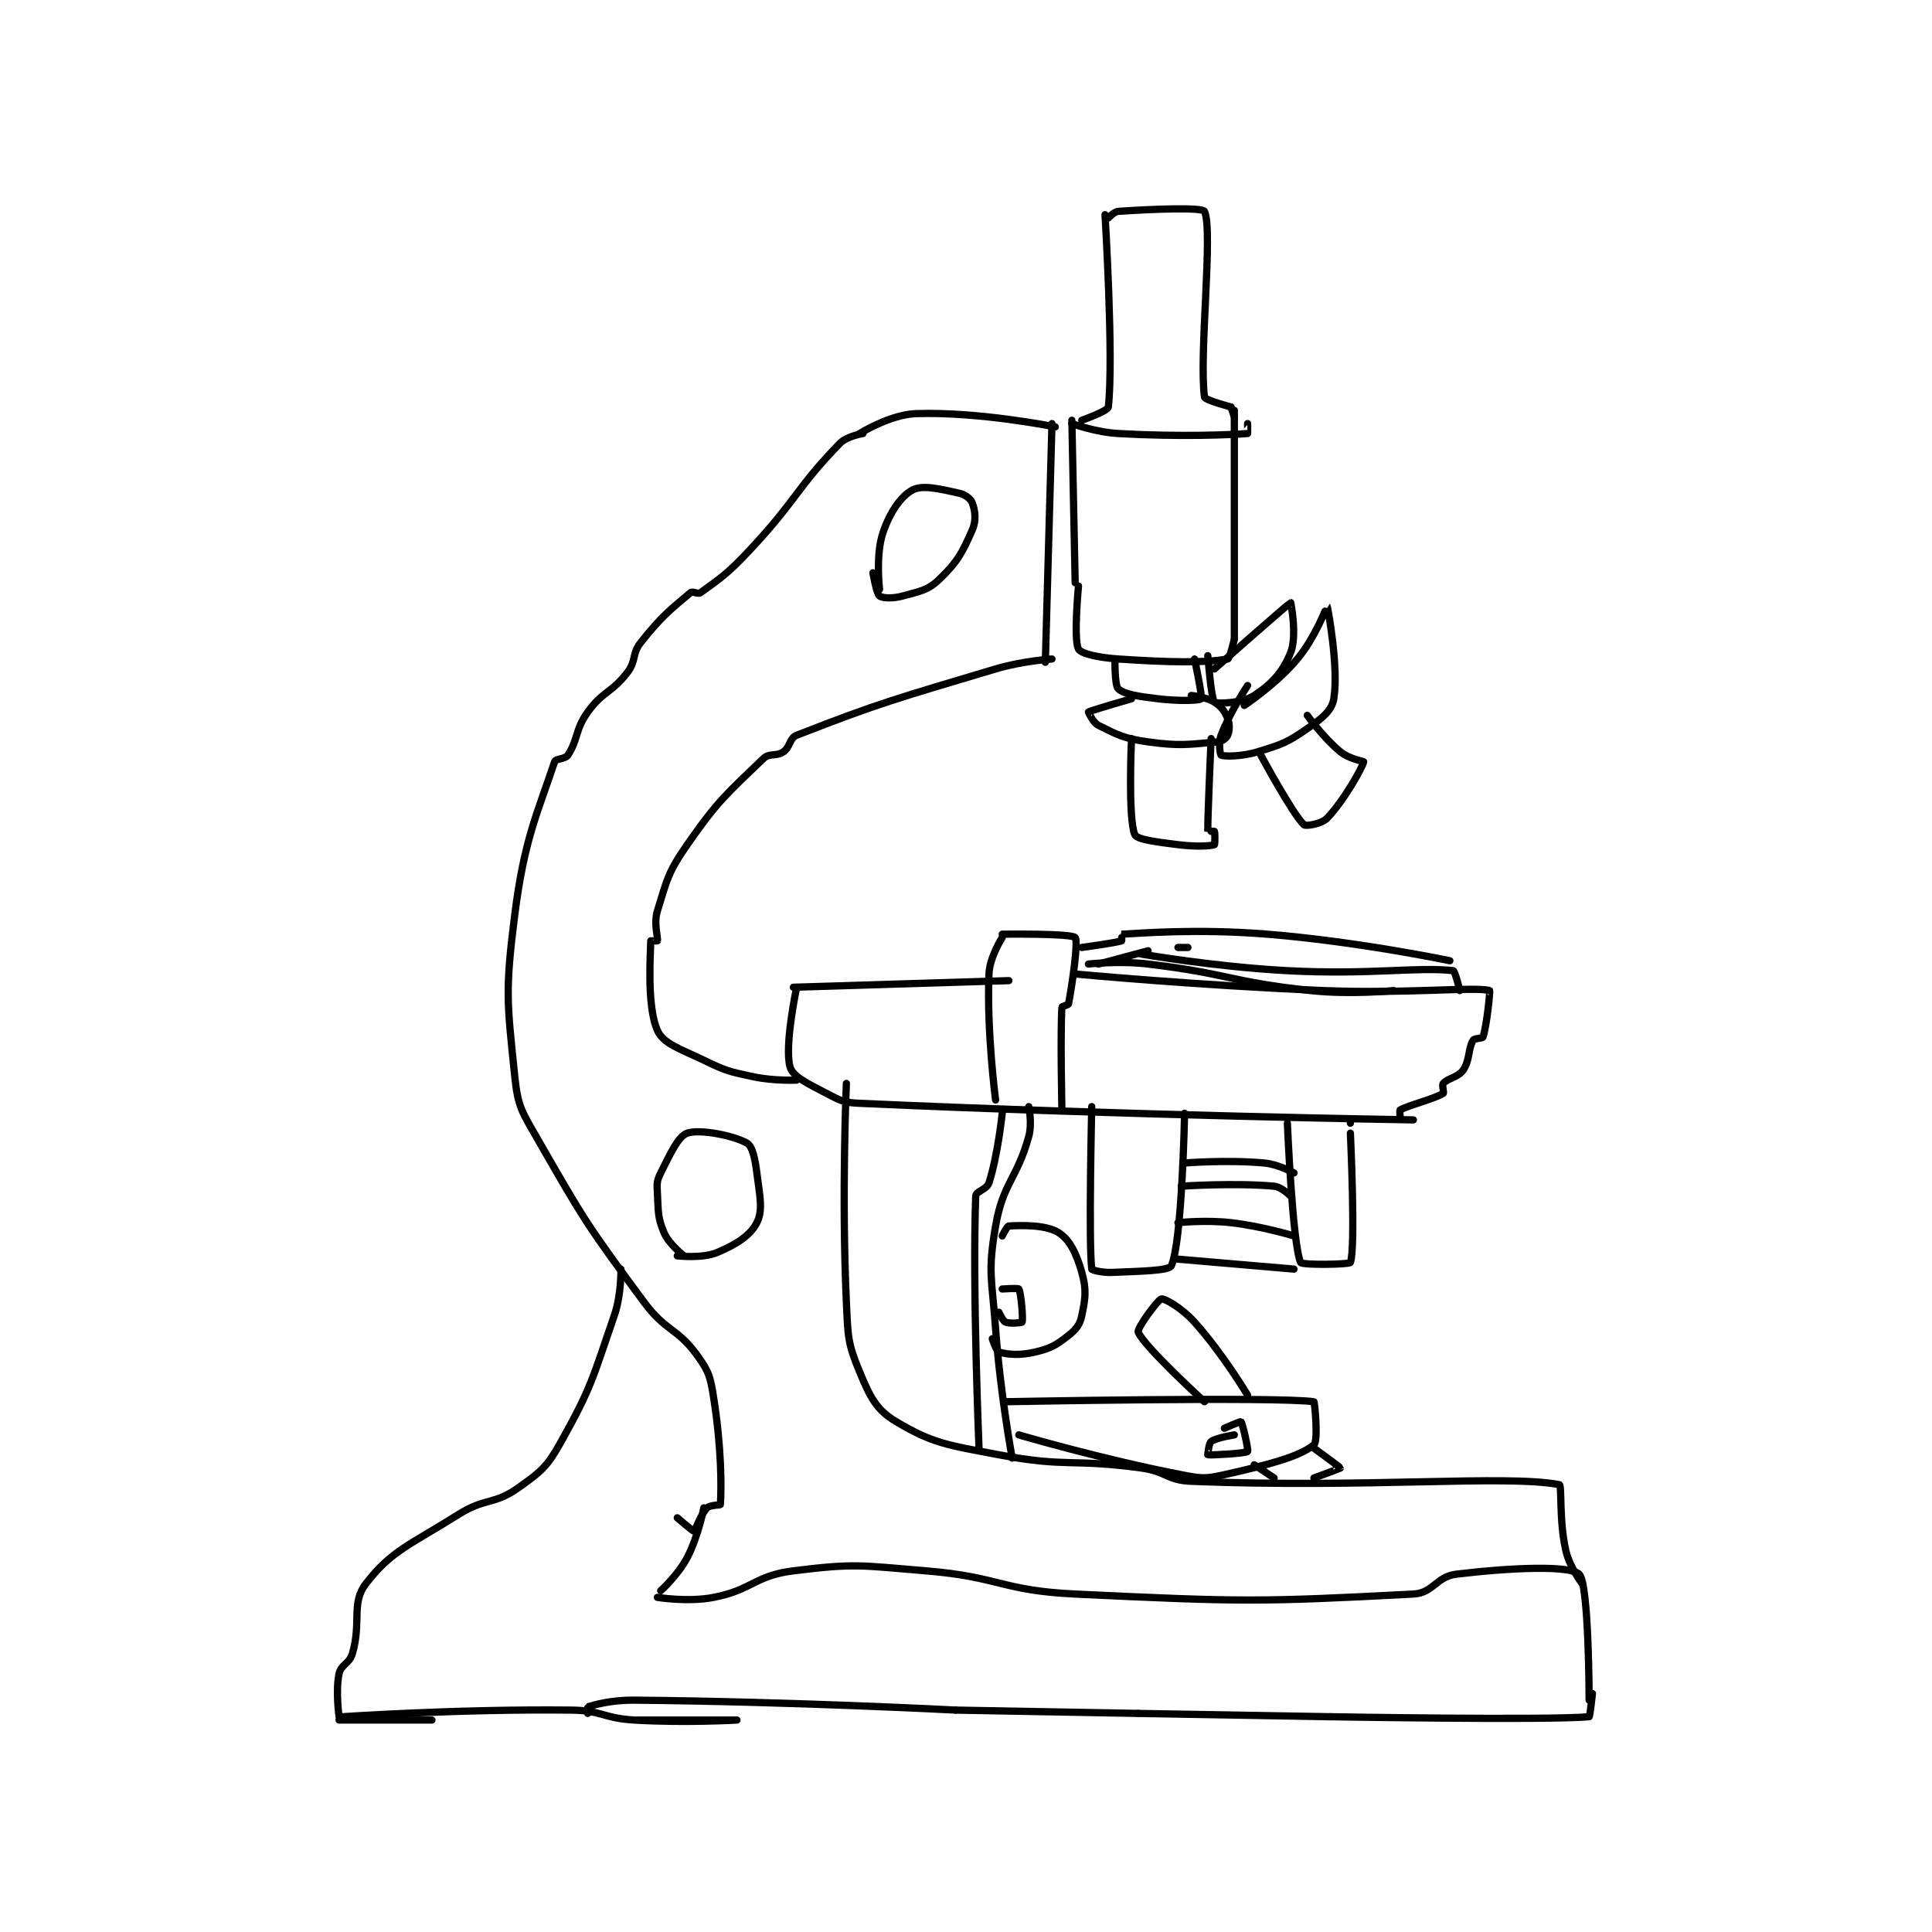 <?xml version="1.0" encoding="utf-8"?>
<!DOCTYPE svg PUBLIC "-//W3C//DTD SVG 1.1//EN" "http://www.w3.org/Graphics/SVG/1.1/DTD/svg11.dtd">
<svg viewBox="0 0 800 800" preserveAspectRatio="xMinYMin meet" xmlns="http://www.w3.org/2000/svg" version="1.1">
<g fill="none" stroke="black" stroke-linecap="round" stroke-linejoin="round" stroke-width="2.184">
<g transform="translate(140.401,87.52) scale(1.373) translate(-84,-26.133)">
<path id="0" d="M315 27.133 C315 27.133 317.654 70.488 316 85.133 C315.86 86.374 308 89.133 308 89.133 "/>
<path id="1" d="M316 28.133 C316 28.133 317.69 26.224 319 26.133 C329.857 25.385 344.424 24.892 345 26.133 C347.674 31.892 343.299 69.585 345 82.133 C345.124 83.049 353 85.133 353 85.133 "/>
<path id="2" d="M353 85.133 L354 88.133 "/>
<path id="3" d="M305 90.133 C305 90.133 312.094 92.742 319 93.133 C338.009 94.209 353.154 93.506 358 93.133 C358.029 93.131 358 90.133 358 90.133 "/>
<path id="4" d="M305 89.133 L306 138.133 "/>
<path id="5" d="M354 86.133 L354 155.133 "/>
<path id="6" d="M307 139.133 C307 139.133 305.459 155.307 307 158.133 C307.774 159.553 313.107 160.74 319 161.133 C334.94 162.196 345.058 162.323 352 161.133 C352.637 161.024 354 155.133 354 155.133 "/>
<path id="7" d="M299 90.133 L297 162.133 "/>
<path id="8" d="M241 93.133 C241 93.133 250.187 87.398 258 87.133 C277.013 86.489 300 91.133 300 91.133 "/>
<path id="9" d="M242 93.133 C242 93.133 237.196 93.873 235 96.133 C221.953 109.564 222.094 113.033 208 128.133 C201.347 135.261 199.176 136.673 193 141.133 C192.24 141.682 190.645 140.596 190 141.133 C184.088 146.06 181.111 148.414 175 156.133 C172.233 159.628 173.714 161.572 171 165.133 C166.238 171.384 163.596 170.749 159 177.133 C155.143 182.49 156.111 185.468 153 190.133 C152.146 191.414 149.344 191.102 149 192.133 C143.843 207.606 139.859 215.5 137 238.133 C134.052 261.474 134.656 264.362 137 287.133 C137.943 296.298 139.159 297.692 144 306.133 C158.168 330.837 159.014 332.132 176 355.133 C182.505 363.942 186 362.848 192 371.133 C195.615 376.125 196.001 377.714 197 384.133 C199.342 399.189 199.336 410.591 199 416.133 C198.987 416.349 195.894 416.239 195 417.133 C193.032 419.101 191.509 423.964 191 424.133 C190.705 424.231 186 420.133 186 420.133 "/>
<path id="10" d="M194 417.133 C194 417.133 192.383 425.627 189 432.133 C186.278 437.368 181 442.133 181 442.133 "/>
<path id="11" d="M180 444.133 C180 444.133 189.227 445.65 197 444.133 C208.688 441.853 209.316 437.594 221 436.133 C239.695 433.796 241.37 434.517 261 436.133 C283.366 437.975 283.653 442.069 306 443.133 C356.282 445.528 361.712 445.548 408 443.133 C414.041 442.818 414.846 437.872 421 437.133 C437.597 435.142 455.171 434.446 458 437.133 C460.989 439.973 461 475.133 461 475.133 "/>
<path id="12" d="M299 161.133 C299 161.133 290.127 161.706 282 164.133 C252.041 173.082 246.887 174.412 222 184.133 C219.815 184.987 220.129 187.643 218 189.133 C215.899 190.604 213.785 189.41 212 191.133 C201.171 201.589 198.406 203.613 189 217.133 C183.119 225.587 182.948 227.633 180 237.133 C178.836 240.884 180.238 245.061 180 246.133 C179.988 246.186 178 246.133 178 246.133 C178 249.028 176.682 265.668 180 273.133 C181.811 277.208 186.79 278.653 194 282.133 C200.844 285.437 201.545 285.536 209 287.133 C215.13 288.447 222 288.133 222 288.133 "/>
<path id="13" d="M222 260.133 C222 260.133 218.238 277.869 220 284.133 C220.834 287.098 225.371 289.185 231 292.133 C235.288 294.379 236.113 294.913 241 295.133 C321.629 298.778 408 300.133 408 300.133 "/>
<path id="14" d="M221 260.133 L286 258.133 "/>
<path id="15" d="M284 245.133 C284 245.133 280.21 250.995 280 256.133 C279.288 273.587 282 294.133 282 294.133 "/>
<path id="16" d="M284 244.133 C284 244.133 304.774 243.846 306 245.133 C307.01 246.194 305.102 259.348 304 265.133 C303.925 265.525 302.018 265.84 302 266.133 C301.495 274.218 302 297.133 302 297.133 "/>
<path id="17" d="M306 256.133 C306 256.133 343.543 259.635 381 261.133 C405.905 262.13 426.754 259.895 431 261.133 C431.177 261.185 430.152 271.678 429 275.133 C428.843 275.605 426.395 275.474 426 276.133 C424.475 278.675 425.075 282.137 423 285.133 C421.473 287.339 418.365 287.541 417 289.133 C416.552 289.656 417.309 291.943 417 292.133 C414.308 293.79 406.808 295.621 404 297.133 C403.807 297.237 404 299.133 404 299.133 "/>
<path id="18" d="M237 289.133 C237 289.133 235.513 322.782 237 355.133 C237.477 365.517 237.358 367.392 241 376.133 C244.147 383.685 245.972 387.545 252 391.133 C263.178 397.787 267.5 398.201 283 401.133 C303.62 405.034 304.93 402.227 326 405.133 C333.524 406.171 333.669 408.842 341 409.133 C394.701 411.264 435.493 407.066 452 410.133 C452.849 410.291 451.881 421.054 454 430.133 C455.156 435.087 459 440.133 459 440.133 "/>
<path id="19" d="M318 161.133 C318 161.133 317.858 169.079 319 170.133 C320.812 171.806 325.088 172.424 331 173.133 C337.218 173.88 343.482 173.698 344 173.133 C344.442 172.651 342 161.133 342 161.133 "/>
<path id="20" d="M323 173.133 C323 173.133 310.541 176.701 310 177.133 C309.993 177.139 311.34 180.303 313 181.133 C318.811 184.039 320.691 185.118 328 186.133 C337.779 187.492 340.25 186.863 349 186.133 C350.319 186.023 351.641 184.972 352 184.133 C352.547 182.857 352.683 180.842 352 179.133 C351.098 176.878 350.105 175.473 348 174.133 C345.575 172.59 341 172.133 341 172.133 "/>
<path id="21" d="M323 185.133 C323 185.133 321.861 209.243 324 214.133 C324.631 215.577 330.583 216.331 337 217.133 C342.278 217.793 346.786 217.575 348 217.133 C348.161 217.075 348.2 213.533 348 213.133 C347.95 213.033 346 213.142 346 213.133 C345.884 209.887 347 185.133 347 185.133 "/>
<path id="22" d="M348 164.133 C348 164.133 370.614 144.217 371 144.133 C371.046 144.123 372.984 154.083 371 159.133 C368.709 164.966 365.307 168.672 360 172.133 C356.375 174.498 348.707 174.739 348 174.133 C347.038 173.308 346 160.133 346 160.133 "/>
<path id="23" d="M357 175.133 C357 175.133 366.657 168.745 373 161.133 C378.453 154.589 381.987 145.119 382 145.133 C382.051 145.189 385.576 163.413 384 173.133 C383.413 176.75 380.42 179.059 376 182.133 C369.842 186.417 368.378 186.863 361 189.133 C356.137 190.63 350.904 190.544 350 190.133 C349.766 190.027 349.116 186.454 350 184.133 C352.659 177.153 358 169.133 358 169.133 "/>
<path id="24" d="M362 190.133 C362 190.133 371.494 207.803 375 211.133 C375.543 211.649 380.345 210.881 382 209.133 C387.259 203.582 392.681 193.728 393 192.133 C393.027 192 388.573 191.252 386 189.133 C380.822 184.869 376 178.133 376 178.133 "/>
<path id="25" d="M308 248.133 C308 248.133 318.068 246.777 320 246.133 C320.102 246.099 319.989 244.134 320 244.133 C325.489 243.884 342.37 242.385 364 244.133 C391.356 246.344 419 252.133 419 252.133 "/>
<path id="26" d="M310 253.133 C310 253.133 319.242 252.088 328 253.133 C352.306 256.036 352.677 258.504 377 261.133 C389.195 262.452 402 261.133 402 261.133 "/>
<path id="27" d="M326 250.133 C326 250.133 348.07 253.967 370 255.133 C394.77 256.451 409.314 253.9 420 255.133 C420.575 255.2 422 261.133 422 261.133 "/>
<path id="28" d="M328 249.133 L313 253.133 "/>
<path id="29" d="M337 248.133 L340 248.133 "/>
<path id="30" d="M311 296.133 C311 296.133 310.018 336.947 311 345.133 C311.034 345.421 314.137 346.253 317 346.133 C325.688 345.771 334.306 345.648 335 344.133 C338.24 337.064 339 298.133 339 298.133 "/>
<path id="31" d="M370 301.133 C370 301.133 371.535 337.685 374 343.133 C374.382 343.977 388.758 343.762 389 343.133 C390.633 338.887 389 304.133 389 304.133 "/>
<path id="32" d="M389 301.133 L389 300.133 "/>
<path id="33" d="M339 313.133 C339 313.133 351.701 312.106 363 313.133 C367.365 313.53 372 316.133 372 316.133 "/>
<path id="34" d="M338 320.133 C338 320.133 354.023 319.045 366 320.133 C368.255 320.338 371 323.133 371 323.133 "/>
<path id="35" d="M337 331.133 C337 331.133 345.272 330.25 353 331.133 C362.398 332.207 372 335.133 372 335.133 "/>
<path id="36" d="M337 342.133 L372 345.133 "/>
<path id="37" d="M284 298.133 C284 298.133 282.698 310.701 280 319.133 C279.361 321.132 276.056 321.64 276 323.133 C274.975 350.464 277 399.133 277 399.133 "/>
<path id="38" d="M292 296.133 C292 296.133 293.089 301.212 292 305.133 C288.396 318.109 284.257 319.041 282 332.133 C279.564 346.263 280.907 347.837 282 363.133 C283.387 382.553 287 402.133 287 402.133 "/>
<path id="39" d="M284 335.133 C284 335.133 285.438 332.166 286 332.133 C289.844 331.907 297.23 331.734 301 334.133 C304.391 336.291 306.426 340.512 308 346.133 C309.466 351.368 309.099 353.911 308 359.133 C307.421 361.882 306.351 363.286 304 365.133 C300.243 368.086 298.751 369.002 294 370.133 C289.33 371.245 285.631 370.943 283 370.133 C282.227 369.896 281 366.133 281 366.133 "/>
<path id="40" d="M284 351.133 C284 351.133 288.8 350.8 289 351.133 C289.707 352.311 290.336 360.295 290 361.133 C289.93 361.308 286.276 361.68 285 361.133 C284.161 360.774 283 358.133 283 358.133 "/>
<path id="41" d="M285 385.133 C285 385.133 366.598 383.539 378 385.133 C378.223 385.164 379.379 397.01 378 398.133 C373.532 401.774 364.113 404.183 351 407.133 C345.127 408.455 344.087 408.311 338 407.133 C313.97 402.482 289 395.133 289 395.133 "/>
<path id="42" d="M351 393.133 C351 393.133 355.868 391.001 356 391.133 C356.484 391.617 358.327 399.806 358 400.133 C357.392 400.741 346.627 401.304 346 401.133 C345.995 401.132 346.28 397.673 347 397.133 C348.529 395.986 354 395.133 354 395.133 "/>
<path id="43" d="M345 385.133 C345 385.133 326.879 368.615 325 364.133 C324.548 363.056 330.938 354.321 332 354.133 C333.062 353.946 338.245 356.945 342 361.133 C350.548 370.668 358 383.133 358 383.133 "/>
<path id="44" d="M378 399.133 C378 399.133 386 404.974 386 405.133 C386 405.213 378 408.133 378 408.133 "/>
<path id="45" d="M360 404.133 L366 408.133 "/>
<path id="46" d="M169 345.133 C169 345.133 169.197 352.786 167 359.133 C160.489 377.942 160.385 380.305 151 397.133 C146.75 404.754 145.024 406.148 138 411.133 C130.748 416.28 128.038 414.066 120 419.133 C105.615 428.202 99.715 430.007 92 440.133 C87.617 445.885 90.788 451.724 88 461.133 C87.097 464.181 84.579 464.385 84 467.133 C82.9 472.356 84 480.133 84 480.133 "/>
<path id="47" d="M84 481.133 L112 481.133 "/>
<path id="48" d="M85 480.133 C85 480.133 120.105 477.748 154 478.133 C163.353 478.24 163.561 480.567 173 481.133 C188.256 482.049 204 481.133 204 481.133 C204 481.133 174 481.133 174 481.133 "/>
<path id="49" d="M159 479.133 C159 479.133 158.914 477.158 159 477.133 C161.194 476.507 166.113 475.071 173 475.133 C220.79 475.564 270 478.133 270 478.133 "/>
<path id="50" d="M270 478.133 L325 479.133 "/>
<path id="51" d="M325 479.133 L383 480.133 "/>
<path id="52" d="M383 480.133 C383 480.133 448.396 481.25 461 480.133 C461.262 480.11 462 473.133 462 473.133 "/>
<path id="53" d="M247 140.133 C247 140.133 245.765 129.838 248 123.133 C250.063 116.945 253.468 111.976 257 110.133 C260.016 108.56 265.26 109.858 271 111.133 C272.884 111.552 274.542 112.874 275 114.133 C275.822 116.394 276.227 119.311 275 122.133 C272.032 128.96 270.444 131.949 265 137.133 C261.467 140.498 259.247 140.676 254 142.133 C251.035 142.957 247.886 142.822 247 142.133 C246.058 141.401 245 135.133 245 135.133 "/>
<path id="54" d="M188 341.133 C188 341.133 183.467 337.617 182 334.133 C180.023 329.437 180.317 327.848 180 322.133 C179.844 319.328 179.812 318.509 181 316.133 C183.924 310.285 186.301 305.067 189 304.133 C192.766 302.83 202.997 304.846 207 307.133 C208.653 308.078 209.452 311.752 210 316.133 C210.876 323.144 211.92 327.293 210 331.133 C208.08 334.973 203.723 337.749 198 340.133 C193.488 342.013 186 341.133 186 341.133 "/>
</g>
</g>
</svg>
